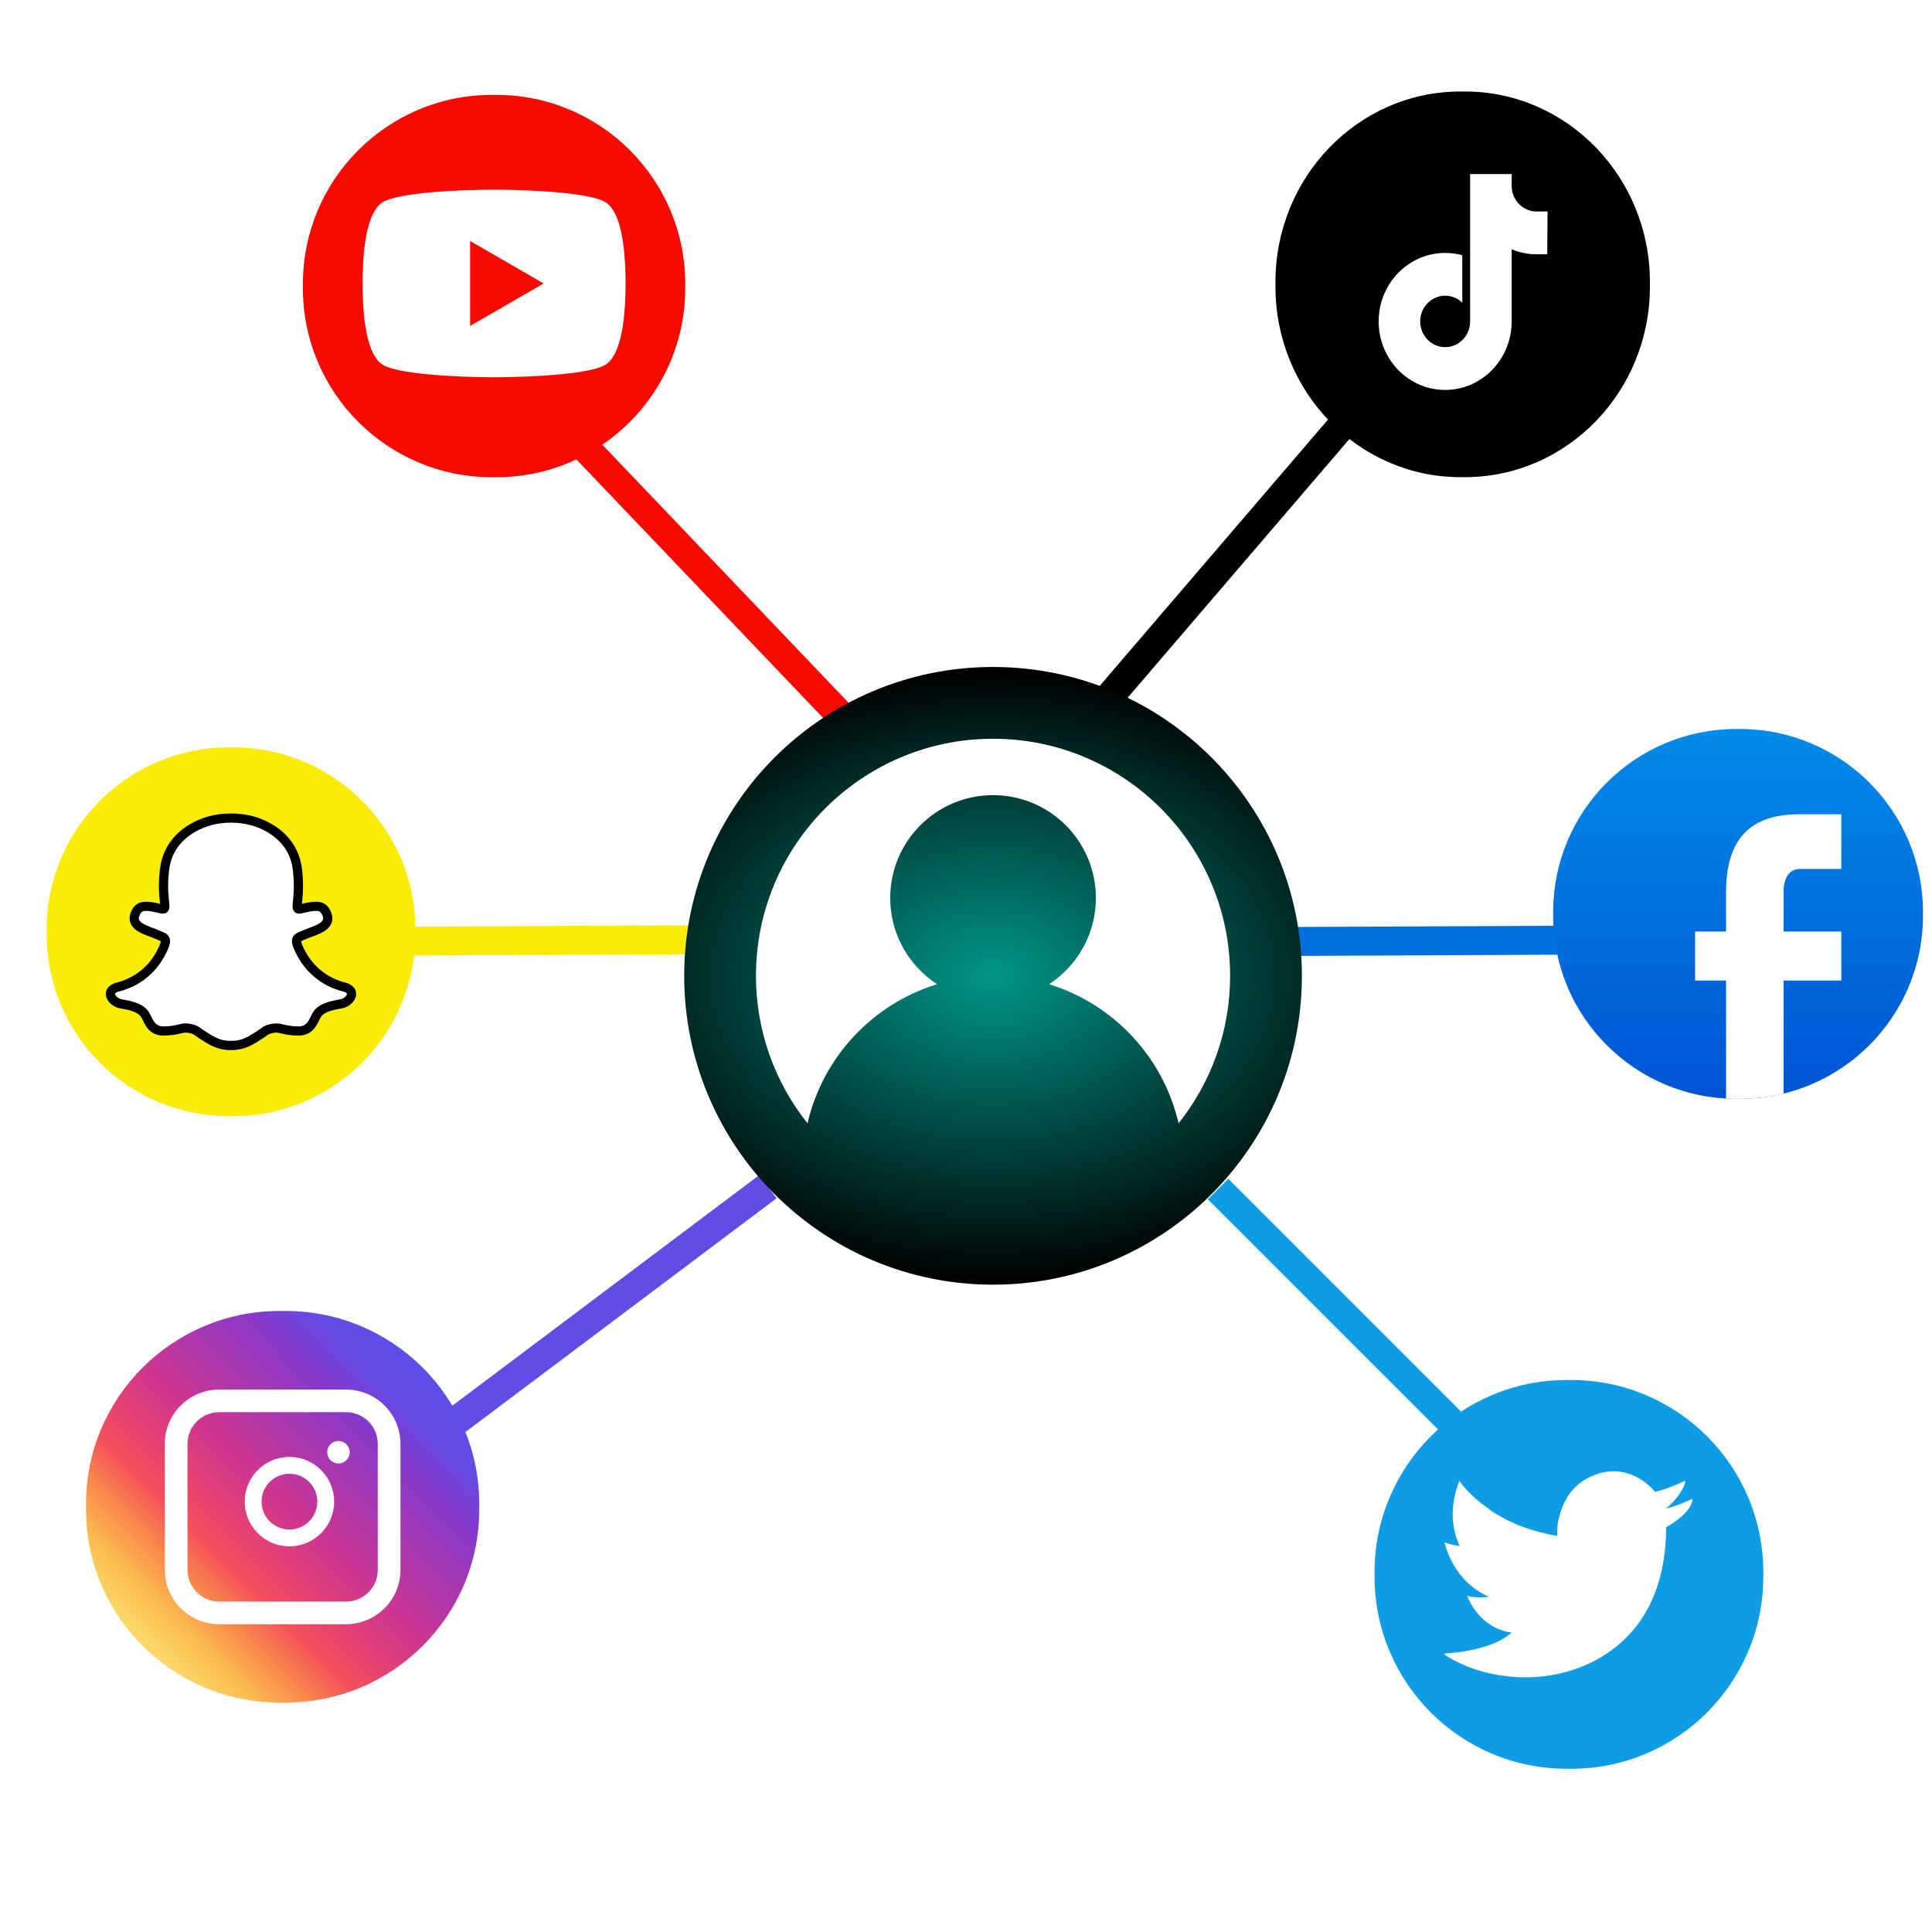 <?xml version="1.0" encoding="UTF-8" standalone="no"?><!-- Generator: Gravit.io --><svg xmlns="http://www.w3.org/2000/svg" xmlns:xlink="http://www.w3.org/1999/xlink" style="isolation:isolate" viewBox="0 0 500 500" width="500pt" height="500pt"><defs><clipPath id="_clipPath_KRYwQkZMRqyW6kvfbqPFjSRdFTZncSF4"><rect width="500" height="500"/></clipPath></defs><g clip-path="url(#_clipPath_KRYwQkZMRqyW6kvfbqPFjSRdFTZncSF4)"><defs><filter id="qeMat0i8P7ZhhlqfgLLuVy2mFDIgz1e0" x="-200%" y="-200%" width="400%" height="400%" filterUnits="objectBoundingBox" color-interpolation-filters="sRGB"><feGaussianBlur xmlns="http://www.w3.org/2000/svg" in="SourceGraphic" stdDeviation="2.147"/><feOffset xmlns="http://www.w3.org/2000/svg" dx="0" dy="0" result="pf_100_offsetBlur"/><feFlood xmlns="http://www.w3.org/2000/svg" flood-color="#000000" flood-opacity="0.65"/><feComposite xmlns="http://www.w3.org/2000/svg" in2="pf_100_offsetBlur" operator="in" result="pf_100_dropShadow"/><feBlend xmlns="http://www.w3.org/2000/svg" in="SourceGraphic" in2="pf_100_dropShadow" mode="normal"/></filter></defs><g filter="url(#qeMat0i8P7ZhhlqfgLLuVy2mFDIgz1e0)"><path d=" M 217.747 190.765 L 140.248 109.542 L 145.664 104.374 L 223.163 185.598 L 217.747 190.765 Z " fill="rgb(247,10,2)"/></g><defs><filter id="UwjxP8gHrj1nU7PFppaoix4DRtXCVZeM" x="-200%" y="-200%" width="400%" height="400%" filterUnits="objectBoundingBox" color-interpolation-filters="sRGB"><feGaussianBlur xmlns="http://www.w3.org/2000/svg" in="SourceGraphic" stdDeviation="2.147"/><feOffset xmlns="http://www.w3.org/2000/svg" dx="0" dy="0" result="pf_100_offsetBlur"/><feFlood xmlns="http://www.w3.org/2000/svg" flood-color="#000000" flood-opacity="0.65"/><feComposite xmlns="http://www.w3.org/2000/svg" in2="pf_100_offsetBlur" operator="in" result="pf_100_dropShadow"/><feBlend xmlns="http://www.w3.org/2000/svg" in="SourceGraphic" in2="pf_100_dropShadow" mode="normal"/></filter></defs><g filter="url(#UwjxP8gHrj1nU7PFppaoix4DRtXCVZeM)"><path d=" M 279.078 183.952 L 352.143 98.719 L 357.827 103.59 L 284.761 188.824 L 279.078 183.952 Z " fill="rgb(0,0,0)"/></g><defs><filter id="F2SDYYdV2pwcSLNfoJu4vuCTHjWcRCOT" x="-200%" y="-200%" width="400%" height="400%" filterUnits="objectBoundingBox" color-interpolation-filters="sRGB"><feGaussianBlur xmlns="http://www.w3.org/2000/svg" in="SourceGraphic" stdDeviation="2.147"/><feOffset xmlns="http://www.w3.org/2000/svg" dx="0" dy="0" result="pf_100_offsetBlur"/><feFlood xmlns="http://www.w3.org/2000/svg" flood-color="#000000" flood-opacity="0.65"/><feComposite xmlns="http://www.w3.org/2000/svg" in2="pf_100_offsetBlur" operator="in" result="pf_100_dropShadow"/><feBlend xmlns="http://www.w3.org/2000/svg" in="SourceGraphic" in2="pf_100_dropShadow" mode="normal"/></filter></defs><g filter="url(#F2SDYYdV2pwcSLNfoJu4vuCTHjWcRCOT)"><path d=" M 391.971 389.758 L 312.588 310.376 L 317.881 305.082 L 397.264 384.465 L 391.971 389.758 Z " fill="rgb(14,157,229)"/></g><defs><filter id="mZsTO5kmtsIYzLBZMQUEidTPXShy2jWs" x="-200%" y="-200%" width="400%" height="400%" filterUnits="objectBoundingBox" color-interpolation-filters="sRGB"><feGaussianBlur xmlns="http://www.w3.org/2000/svg" in="SourceGraphic" stdDeviation="2.147"/><feOffset xmlns="http://www.w3.org/2000/svg" dx="0" dy="0" result="pf_100_offsetBlur"/><feFlood xmlns="http://www.w3.org/2000/svg" flood-color="#000000" flood-opacity="0.65"/><feComposite xmlns="http://www.w3.org/2000/svg" in2="pf_100_offsetBlur" operator="in" result="pf_100_dropShadow"/><feBlend xmlns="http://www.w3.org/2000/svg" in="SourceGraphic" in2="pf_100_dropShadow" mode="normal"/></filter></defs><g filter="url(#mZsTO5kmtsIYzLBZMQUEidTPXShy2jWs)"><path d=" M 406.623 357.147 L 405.452 357.147 C 377.991 357.147 355.732 379.407 355.732 406.868 L 355.732 408.039 C 355.732 435.498 377.991 457.759 405.452 457.759 L 406.623 457.759 C 434.083 457.759 456.343 435.498 456.343 408.039 L 456.343 406.868 C 456.343 379.407 434.083 357.147 406.623 357.147 Z " fill="rgb(14,157,229)"/></g><defs><filter id="HBJqoYVEMs69tCmjBpgwRdN8Nh8XQ1po" x="-200%" y="-200%" width="400%" height="400%" filterUnits="objectBoundingBox" color-interpolation-filters="sRGB"><feGaussianBlur xmlns="http://www.w3.org/2000/svg" in="SourceGraphic" stdDeviation="2.147"/><feOffset xmlns="http://www.w3.org/2000/svg" dx="0" dy="0" result="pf_100_offsetBlur"/><feFlood xmlns="http://www.w3.org/2000/svg" flood-color="#000000" flood-opacity="0.65"/><feComposite xmlns="http://www.w3.org/2000/svg" in2="pf_100_offsetBlur" operator="in" result="pf_100_dropShadow"/><feBlend xmlns="http://www.w3.org/2000/svg" in="SourceGraphic" in2="pf_100_dropShadow" mode="normal"/></filter></defs><g filter="url(#HBJqoYVEMs69tCmjBpgwRdN8Nh8XQ1po)"><path d=" M 437.772 387.982 C 436.667 388.488 435.952 388.783 435.255 389.075 C 433.84 389.667 432.201 390.2 430.689 390.455 C 431.281 390.356 432.01 389.706 432.66 389.024 C 432.663 389.021 435.612 386.168 436.149 383.474 C 436.176 383.333 436.028 383.222 435.898 383.286 C 433.713 384.375 432.515 384.726 432.177 384.871 C 430.805 385.412 429.769 385.723 428.311 386.087 C 428.311 386.087 422.179 378.034 412.639 381.738 C 408.832 383.216 406.443 385.745 405.084 388.412 C 405.082 388.415 402.73 392.524 403.013 397.51 C 396.568 396.374 390.822 394.327 385.741 390.857 C 385.487 390.598 383.586 389.245 383.038 388.824 C 381.475 387.531 379.981 386.082 378.553 384.456 C 378.523 384.422 378.497 384.394 378.47 384.366 C 377.924 383.653 377.692 383.224 377.692 383.224 C 374.7 390.81 376.137 396.654 377.775 400.128 C 375.151 399.754 373.787 399.127 373.787 399.127 C 376.258 408.13 382.001 411.824 385.382 413.26 C 381.745 413.682 379.722 413.04 379.722 413.04 C 383.473 422.121 391.211 422.484 391.211 422.484 C 385.781 427.526 374.014 427.865 373.858 427.944 C 373.698 428.042 373.836 428.181 374.022 428.332 C 374.76 428.819 375.51 429.25 376.274 429.667 C 378.58 430.889 380.986 431.862 383.5 432.556 C 396.482 436.142 411.108 433.507 420.856 423.821 C 428.51 416.215 431.194 405.726 431.194 395.223 C 431.194 395.223 437.402 392.048 438.017 388.167 C 438.039 388.03 437.896 387.924 437.772 387.982 Z " fill="rgb(255,255,255)"/></g><defs><filter id="DnkZNHfmKeGObTo4ae5Xj7PElyfPBy6e" x="-200%" y="-200%" width="400%" height="400%" filterUnits="objectBoundingBox" color-interpolation-filters="sRGB"><feGaussianBlur xmlns="http://www.w3.org/2000/svg" in="SourceGraphic" stdDeviation="2.147"/><feOffset xmlns="http://www.w3.org/2000/svg" dx="0" dy="0" result="pf_100_offsetBlur"/><feFlood xmlns="http://www.w3.org/2000/svg" flood-color="#000000" flood-opacity="0.65"/><feComposite xmlns="http://www.w3.org/2000/svg" in2="pf_100_offsetBlur" operator="in" result="pf_100_dropShadow"/><feBlend xmlns="http://www.w3.org/2000/svg" in="SourceGraphic" in2="pf_100_dropShadow" mode="normal"/></filter></defs><g filter="url(#DnkZNHfmKeGObTo4ae5Xj7PElyfPBy6e)"><path d=" M 128.441 24.555 L 127.289 24.555 C 100.283 24.555 78.391 46.448 78.391 73.454 L 78.391 74.606 C 78.391 101.612 100.283 123.504 127.289 123.504 L 128.441 123.504 C 155.447 123.504 177.341 101.612 177.341 74.606 L 177.341 73.454 C 177.341 46.448 155.447 24.555 128.441 24.555 Z " fill="rgb(247,10,2)"/></g><path d=" M 161.907 73.289 L 161.907 73.289 C 161.854 67.87 161.57 56.013 157.032 52.56 C 152.451 49.076 127.865 49.076 127.865 49.076 L 127.865 49.79 L 127.865 49.076 C 127.865 49.076 103.278 49.076 98.7 52.56 C 94.162 56.013 93.878 67.87 93.825 73.289 L 93.825 73.289 L 93.825 73.361 L 93.825 73.433 L 93.825 73.433 C 93.878 78.853 94.162 90.709 98.7 94.162 C 103.278 97.646 127.865 97.646 127.865 97.646 L 127.865 97.077 L 127.865 97.646 C 127.865 97.646 152.451 97.646 157.032 94.162 C 161.57 90.709 161.854 78.853 161.907 73.433 L 161.907 73.433 L 161.907 73.361 L 161.907 73.289 Z " fill="rgb(255,255,255)"/><path d=" M 121.664 62.37 L 140.701 73.361 L 121.664 84.352 L 121.664 62.37 Z " fill="rgb(247,10,2)"/><defs><filter id="LZnRbFmpfkld1Dc26TRZ5C3LmZqTEBTE" x="-200%" y="-200%" width="400%" height="400%" filterUnits="objectBoundingBox" color-interpolation-filters="sRGB"><feGaussianBlur xmlns="http://www.w3.org/2000/svg" in="SourceGraphic" stdDeviation="2.147"/><feOffset xmlns="http://www.w3.org/2000/svg" dx="0" dy="0" result="pf_100_offsetBlur"/><feFlood xmlns="http://www.w3.org/2000/svg" flood-color="#000000" flood-opacity="0.65"/><feComposite xmlns="http://www.w3.org/2000/svg" in2="pf_100_offsetBlur" operator="in" result="pf_100_dropShadow"/><feBlend xmlns="http://www.w3.org/2000/svg" in="SourceGraphic" in2="pf_100_dropShadow" mode="normal"/></filter></defs><g filter="url(#LZnRbFmpfkld1Dc26TRZ5C3LmZqTEBTE)"><path d=" M 106.731 371.552 L 196.487 304.121 L 200.984 310.106 L 111.227 377.537 L 106.731 371.552 Z " fill="rgb(97,76,230)"/></g><defs><filter id="3rh8PWSJL24A15jvH27NpAKWOs7CpEie" x="-200%" y="-200%" width="400%" height="400%" filterUnits="objectBoundingBox" color-interpolation-filters="sRGB"><feGaussianBlur xmlns="http://www.w3.org/2000/svg" in="SourceGraphic" stdDeviation="2.147"/><feOffset xmlns="http://www.w3.org/2000/svg" dx="0" dy="0" result="pf_100_offsetBlur"/><feFlood xmlns="http://www.w3.org/2000/svg" flood-color="#000000" flood-opacity="0.65"/><feComposite xmlns="http://www.w3.org/2000/svg" in2="pf_100_offsetBlur" operator="in" result="pf_100_dropShadow"/><feBlend xmlns="http://www.w3.org/2000/svg" in="SourceGraphic" in2="pf_100_dropShadow" mode="normal"/></filter></defs><g filter="url(#3rh8PWSJL24A15jvH27NpAKWOs7CpEie)"><path d=" M 379.108 23.677 L 377.979 23.677 C 351.528 23.677 330.087 45.761 330.087 73.004 L 330.087 74.165 C 330.087 101.408 351.528 123.491 377.979 123.491 L 379.108 123.491 C 405.558 123.491 427 101.408 427 74.165 L 427 73.004 C 427 45.761 405.558 23.677 379.108 23.677 Z " fill="rgb(0,0,0)"/></g><path d=" M 397.68 54.738 C 394.11 54.738 391.217 51.759 391.217 48.083 L 391.217 48.083 L 391.217 45.045 L 380.468 45.045 L 380.468 66.751 L 380.468 83.186 L 380.468 83.187 C 380.468 86.862 377.573 89.842 374.005 89.842 C 370.434 89.842 367.542 86.862 367.542 83.187 C 367.542 79.511 370.434 76.53 374.005 76.53 C 375.721 76.53 377.282 77.221 378.439 78.346 L 378.439 66.053 C 377.024 65.666 375.537 65.459 374.005 65.459 C 364.499 65.459 356.792 73.396 356.792 83.187 C 356.792 92.977 364.499 100.914 374.005 100.914 C 383.511 100.914 391.217 92.977 391.217 83.187 L 391.217 83.186 L 391.217 64.517 C 393.212 65.35 395.394 65.81 397.68 65.81 L 400.424 65.81 L 400.505 54.738 L 397.68 54.738 Z " fill="rgb(255,255,255)"/><defs><filter id="wgTZJxgy2ZZxKcm0jdRc4wjQZwh252cz" x="-200%" y="-200%" width="400%" height="400%" filterUnits="objectBoundingBox" color-interpolation-filters="sRGB"><feGaussianBlur xmlns="http://www.w3.org/2000/svg" in="SourceGraphic" stdDeviation="2.147"/><feOffset xmlns="http://www.w3.org/2000/svg" dx="0" dy="0" result="pf_100_offsetBlur"/><feFlood xmlns="http://www.w3.org/2000/svg" flood-color="#000000" flood-opacity="0.65"/><feComposite xmlns="http://www.w3.org/2000/svg" in2="pf_100_offsetBlur" operator="in" result="pf_100_dropShadow"/><feBlend xmlns="http://www.w3.org/2000/svg" in="SourceGraphic" in2="pf_100_dropShadow" mode="normal"/></filter></defs><g filter="url(#wgTZJxgy2ZZxKcm0jdRc4wjQZwh252cz)"><linearGradient id="_lgradient_0" x1="0.144" y1="0.856" x2="0.856" y2="0.15" gradientTransform="matrix(101.76,0,0,101.338,22.266,339.278)" gradientUnits="userSpaceOnUse"><stop offset="0%" stop-opacity="1" style="stop-color:rgb(251,219,108)"/><stop offset="10%" stop-opacity="1" style="stop-color:rgb(252,189,80)"/><stop offset="20%" stop-opacity="1" style="stop-color:rgb(250,138,76)"/><stop offset="30%" stop-opacity="1" style="stop-color:rgb(244,80,90)"/><stop offset="40%" stop-opacity="1" style="stop-color:rgb(227,65,118)"/><stop offset="50%" stop-opacity="1" style="stop-color:rgb(208,54,143)"/><stop offset="60%" stop-opacity="1" style="stop-color:rgb(183,55,163)"/><stop offset="70%" stop-opacity="1" style="stop-color:rgb(159,56,184)"/><stop offset="80%" stop-opacity="1" style="stop-color:rgb(134,57,204)"/><stop offset="90%" stop-opacity="1" style="stop-color:rgb(101,74,227)"/><stop offset="100%" stop-opacity="1" style="stop-color:rgb(92,79,233)"/></linearGradient><path d=" M 73.914 339.278 L 72.378 339.278 C 44.702 339.278 22.266 361.62 22.266 389.182 L 22.266 390.71 C 22.266 418.272 44.702 440.615 72.378 440.615 L 73.914 440.615 C 101.59 440.615 124.026 418.272 124.026 390.71 L 124.026 389.182 C 124.026 361.62 101.59 339.278 73.914 339.278 Z " fill="url(#_lgradient_0)"/></g><path d=" M 56.757 414.499 C 52.218 414.499 48.526 410.822 48.526 406.303 L 48.526 373.66 C 48.526 369.141 52.218 365.464 56.757 365.464 L 89.534 365.464 C 94.073 365.464 97.766 369.141 97.766 373.661 L 97.766 406.303 C 97.766 410.822 94.074 414.499 89.535 414.499 L 56.757 414.499 Z  M 89.534 359.615 L 56.757 359.615 C 48.98 359.615 42.653 365.916 42.653 373.66 L 42.653 406.303 C 42.653 414.047 48.98 420.347 56.757 420.347 L 89.535 420.347 C 97.312 420.347 103.639 414.047 103.639 406.303 L 103.639 373.661 C 103.639 365.916 97.312 359.615 89.534 359.615 Z " fill="rgb(255,255,255)"/><path d=" M 87.588 372.921 C 85.982 372.921 84.675 374.227 84.675 375.833 C 84.675 377.439 85.982 378.746 87.588 378.746 C 89.193 378.746 90.5 377.439 90.5 375.833 C 90.5 374.227 89.193 372.921 87.588 372.921 Z " fill="rgb(255,255,255)"/><path d=" M 74.906 395.839 C 70.926 395.839 67.688 392.601 67.688 388.621 C 67.688 384.641 70.926 381.403 74.906 381.403 C 78.886 381.403 82.124 384.641 82.124 388.621 C 82.124 392.601 78.886 395.839 74.906 395.839 Z  M 74.906 377.049 C 68.526 377.049 63.334 382.24 63.334 388.621 C 63.334 395.002 68.526 400.193 74.906 400.193 C 81.287 400.193 86.478 395.002 86.478 388.621 C 86.478 382.24 81.287 377.049 74.906 377.049 Z " fill="rgb(255,255,255)"/><defs><filter id="L620kwgocKb3vpKSxvQQFteVFYAwRmDc" x="-200%" y="-200%" width="400%" height="400%" filterUnits="objectBoundingBox" color-interpolation-filters="sRGB"><feGaussianBlur xmlns="http://www.w3.org/2000/svg" in="SourceGraphic" stdDeviation="2.147"/><feOffset xmlns="http://www.w3.org/2000/svg" dx="0" dy="0" result="pf_100_offsetBlur"/><feFlood xmlns="http://www.w3.org/2000/svg" flood-color="#000000" flood-opacity="0.65"/><feComposite xmlns="http://www.w3.org/2000/svg" in2="pf_100_offsetBlur" operator="in" result="pf_100_dropShadow"/><feBlend xmlns="http://www.w3.org/2000/svg" in="SourceGraphic" in2="pf_100_dropShadow" mode="normal"/></filter></defs><g filter="url(#L620kwgocKb3vpKSxvQQFteVFYAwRmDc)"><path d=" M 189.075 246.901 L 76.813 247.425 L 76.777 239.939 L 189.04 239.415 L 189.075 246.901 Z " fill="rgb(248,235,6)"/></g><defs><filter id="k5ONAxslHioSRDNSEnTZZ53swtLKXcwX" x="-200%" y="-200%" width="400%" height="400%" filterUnits="objectBoundingBox" color-interpolation-filters="sRGB"><feGaussianBlur xmlns="http://www.w3.org/2000/svg" in="SourceGraphic" stdDeviation="2.147"/><feOffset xmlns="http://www.w3.org/2000/svg" dx="0" dy="0" result="pf_100_offsetBlur"/><feFlood xmlns="http://www.w3.org/2000/svg" flood-color="#000000" flood-opacity="0.65"/><feComposite xmlns="http://www.w3.org/2000/svg" in2="pf_100_offsetBlur" operator="in" result="pf_100_dropShadow"/><feBlend xmlns="http://www.w3.org/2000/svg" in="SourceGraphic" in2="pf_100_dropShadow" mode="normal"/></filter></defs><g filter="url(#k5ONAxslHioSRDNSEnTZZ53swtLKXcwX)"><path d=" M 439.075 246.901 L 326.813 247.425 L 326.777 239.939 L 439.04 239.415 L 439.075 246.901 Z " fill="rgb(0,112,222)"/></g><g><defs><filter id="tZRFLPB2LvLkHj1ICNnBq02F1HRSTZpK" x="-200%" y="-200%" width="400%" height="400%" filterUnits="objectBoundingBox" color-interpolation-filters="sRGB"><feGaussianBlur xmlns="http://www.w3.org/2000/svg" in="SourceGraphic" stdDeviation="2.147"/><feOffset xmlns="http://www.w3.org/2000/svg" dx="0" dy="0" result="pf_100_offsetBlur"/><feFlood xmlns="http://www.w3.org/2000/svg" flood-color="#000000" flood-opacity="0.65"/><feComposite xmlns="http://www.w3.org/2000/svg" in2="pf_100_offsetBlur" operator="in" result="pf_100_dropShadow"/><feBlend xmlns="http://www.w3.org/2000/svg" in="SourceGraphic" in2="pf_100_dropShadow" mode="normal" result="_out_vOSsp5W5RGyyRVQWgZp2ixxGScGkGlms"/><feGaussianBlur xmlns="http://www.w3.org/2000/svg" in="_out_vOSsp5W5RGyyRVQWgZp2ixxGScGkGlms" stdDeviation="2.147"/><feOffset xmlns="http://www.w3.org/2000/svg" dx="0" dy="0" result="pf_101_offsetBlur"/><feFlood xmlns="http://www.w3.org/2000/svg" flood-color="#000000" flood-opacity="0.65"/><feComposite xmlns="http://www.w3.org/2000/svg" in2="pf_101_offsetBlur" operator="in" result="pf_101_dropShadow"/><feBlend xmlns="http://www.w3.org/2000/svg" in="_out_vOSsp5W5RGyyRVQWgZp2ixxGScGkGlms" in2="pf_101_dropShadow" mode="normal" result="_out_0moS2HGbormr6uwCa1fY4VqqRZhKa5oy"/><feMerge><feMergeNode in="_out_0moS2HGbormr6uwCa1fY4VqqRZhKa5oy"/></feMerge></filter></defs><g filter="url(#tZRFLPB2LvLkHj1ICNnBq02F1HRSTZpK)"><path d=" M 60.335 193.419 L 59.225 193.419 C 33.176 193.419 12.06 214.534 12.06 240.582 L 12.06 241.693 C 12.06 267.741 33.176 288.858 59.225 288.858 L 60.335 288.858 C 86.384 288.858 107.5 267.741 107.5 241.693 L 107.5 240.582 C 107.5 214.534 86.384 193.419 60.335 193.419 Z " fill="rgb(249,236,6)"/></g><path d=" M 89.248 255.556 L 89.246 255.555 C 83.401 254.193 79.086 250.301 76.887 244.994 C 75.899 242.613 77.06 242.623 78.572 241.913 C 79.308 241.569 80.089 241.333 80.843 241.027 C 81.812 240.634 82.856 240.247 83.658 239.55 C 84.18 239.095 84.585 238.457 84.602 237.764 C 84.625 236.752 83.933 235.33 83.037 234.86 C 81.912 234.271 79.913 234.67 78.246 235.06 C 76.905 235.374 76.53 235.578 76.734 233.767 C 77.083 230.651 77.118 228.2 76.752 225.077 C 76.187 220.278 73.585 216.697 69.553 214.333 C 66.345 212.451 62.934 211.726 59.671 211.727 C 59.633 211.727 59.592 211.728 59.554 211.728 C 59.516 211.728 59.475 211.727 59.437 211.727 C 56.173 211.726 52.762 212.451 49.555 214.333 C 45.522 216.697 42.921 220.278 42.356 225.077 C 41.987 228.2 42.025 230.651 42.374 233.767 C 42.577 235.578 42.203 235.374 40.861 235.06 C 39.194 234.67 37.196 234.271 36.071 234.86 C 35.175 235.33 34.48 236.752 34.505 237.764 C 34.523 238.457 34.928 239.095 35.45 239.55 C 36.251 240.247 37.293 240.634 38.265 241.027 C 39.018 241.333 39.8 241.569 40.533 241.913 C 42.048 242.623 43.208 242.613 42.221 244.994 C 40.021 250.301 35.707 254.193 29.862 255.555 L 29.859 255.556 C 27.006 256.722 29.052 258.725 29.052 258.725 C 29.559 259.179 30.145 259.594 30.834 259.75 C 32.268 260.073 36.101 260.427 37.402 262.742 C 38.278 264.297 38.85 266.666 41.847 266.833 C 44.545 266.839 45.764 266.383 47.045 266.125 C 48.071 265.919 49.73 266.193 50.756 266.858 C 50.799 266.885 50.835 266.92 50.873 266.952 C 51.41 267.385 52.006 267.747 52.586 268.123 C 54.987 269.681 56.619 270.486 59.078 270.56 L 59.078 270.56 L 59.085 270.56 C 59.241 270.564 59.396 270.566 59.551 270.565 L 59.551 270.555 L 59.554 270.555 L 59.556 270.555 L 59.556 270.565 C 59.712 270.566 59.867 270.564 60.022 270.56 L 60.03 270.56 L 60.03 270.56 C 62.489 270.486 64.118 269.681 66.521 268.123 C 67.101 267.747 67.697 267.385 68.234 266.952 C 68.272 266.92 68.308 266.885 68.351 266.858 C 69.377 266.193 71.037 265.919 72.063 266.125 C 73.343 266.383 74.563 266.839 77.261 266.833 C 80.257 266.666 80.83 264.297 81.705 262.742 C 83.006 260.427 86.84 260.073 88.271 259.75 C 88.96 259.594 89.548 259.179 90.055 258.725 C 90.055 258.725 92.099 256.722 89.248 255.556 Z " fill="rgb(255,255,255)"/></g><path d=" M 48.025 264.86 C 49.305 264.86 50.687 265.24 51.632 265.851 C 51.703 265.898 51.772 265.952 51.838 266.009 C 52.235 266.33 52.67 266.609 53.134 266.905 L 53.462 267.116 C 55.758 268.607 57.153 269.288 59.299 269.361 L 60.394 269.357 C 62.451 269.267 63.835 268.584 66.101 267.116 L 66.429 266.903 C 66.89 266.608 67.325 266.329 67.712 266.018 C 67.789 265.952 67.857 265.898 67.929 265.851 C 68.873 265.24 70.255 264.86 71.536 264.86 C 71.892 264.86 72.226 264.89 72.523 264.95 C 72.804 265.006 73.081 265.072 73.371 265.14 C 74.356 265.372 75.471 265.635 77.437 265.635 L 77.452 265.635 C 79.139 265.53 79.687 264.58 80.435 263.043 C 80.58 262.746 80.73 262.439 80.893 262.15 C 82.281 259.685 85.564 259.08 87.525 258.719 C 87.799 258.668 88.041 258.624 88.237 258.58 C 88.607 258.497 88.996 258.266 89.459 257.854 C 89.635 257.669 89.828 257.326 89.798 257.185 C 89.785 257.121 89.635 256.913 89.106 256.683 C 83.07 255.245 78.422 251.256 76.013 245.441 C 75.678 244.633 75.344 243.586 75.731 242.654 C 76.11 241.739 76.955 241.391 77.699 241.084 C 77.887 241.007 78.088 240.925 78.294 240.827 C 78.791 240.594 79.292 240.412 79.778 240.235 C 80.061 240.132 80.343 240.029 80.621 239.916 L 80.86 239.821 C 81.675 239.493 82.517 239.154 83.103 238.644 C 83.431 238.359 83.633 238.015 83.638 237.726 C 83.653 237.111 83.159 236.141 82.711 235.906 C 82.568 235.832 82.286 235.744 81.738 235.744 C 80.86 235.744 79.778 235.968 78.745 236.211 L 78.516 236.265 C 78.083 236.368 77.744 236.45 77.396 236.45 C 76.765 236.45 76.38 236.167 76.166 235.929 C 75.634 235.334 75.678 234.5 75.777 233.626 C 76.131 230.464 76.138 228.104 75.797 225.208 C 75.296 220.949 73.068 217.633 69.179 215.351 C 66.414 213.731 63.296 212.909 59.903 212.909 L 59.785 212.911 L 59.658 212.909 C 56.265 212.909 53.144 213.731 50.382 215.351 C 46.492 217.633 44.265 220.949 43.763 225.208 C 43.422 228.102 43.43 230.462 43.784 233.626 C 43.88 234.5 43.926 235.334 43.394 235.929 C 43.18 236.167 42.796 236.45 42.162 236.45 C 41.816 236.45 41.475 236.368 41.045 236.265 L 40.815 236.211 C 39.78 235.968 38.7 235.744 37.822 235.744 C 37.274 235.744 36.992 235.832 36.85 235.906 C 36.402 236.141 35.908 237.111 35.923 237.726 C 35.928 238.015 36.129 238.358 36.458 238.644 C 37.043 239.154 37.886 239.493 38.7 239.821 L 38.94 239.917 C 39.217 240.029 39.499 240.132 39.782 240.235 C 40.268 240.412 40.767 240.594 41.266 240.827 C 41.472 240.925 41.673 241.007 41.862 241.084 C 42.605 241.391 43.45 241.739 43.829 242.654 C 44.217 243.586 43.883 244.633 43.547 245.441 C 41.139 251.256 36.49 255.245 30.457 256.683 C 29.926 256.913 29.775 257.121 29.762 257.185 C 29.732 257.325 29.921 257.663 30.104 257.857 C 30.567 258.267 30.956 258.497 31.323 258.58 C 31.519 258.624 31.761 258.668 32.036 258.719 C 33.996 259.08 37.28 259.685 38.667 262.15 C 38.83 262.439 38.98 262.746 39.123 263.043 C 39.874 264.58 40.421 265.53 42.109 265.635 L 42.124 265.635 C 44.089 265.635 45.204 265.372 46.189 265.14 C 46.479 265.072 46.757 265.006 47.037 264.95 C 47.335 264.89 47.668 264.86 48.025 264.86 Z  M 59.89 271.747 L 59.78 271.747 L 59.671 271.747 C 59.551 271.747 59.429 271.746 59.307 271.742 L 59.304 271.742 L 59.299 271.742 L 58.591 271.735 L 58.591 271.701 C 56.234 271.499 54.523 270.643 52.166 269.113 L 51.848 268.909 C 51.352 268.592 50.84 268.264 50.354 267.869 L 50.303 267.827 C 49.745 267.48 48.816 267.24 48.025 267.24 C 47.829 267.24 47.648 267.255 47.505 267.284 C 47.251 267.335 46.999 267.395 46.736 267.457 C 45.68 267.706 44.367 268.015 42.124 268.015 L 42.007 268.013 C 38.812 267.835 37.712 265.579 36.985 264.086 C 36.85 263.808 36.72 263.546 36.592 263.317 C 35.752 261.824 33.156 261.346 31.605 261.06 C 31.292 261.003 31.02 260.952 30.801 260.902 C 29.765 260.669 28.983 260.05 28.485 259.604 L 28.447 259.567 C 28.312 259.435 27.133 258.228 27.426 256.728 C 27.561 256.045 28.052 255.093 29.635 254.446 L 29.818 254.388 C 35.131 253.149 39.227 249.649 41.347 244.53 C 41.579 243.973 41.62 243.7 41.623 243.593 C 41.49 243.506 41.185 243.38 40.953 243.285 C 40.734 243.194 40.5 243.097 40.255 242.983 C 39.853 242.795 39.423 242.638 38.968 242.472 C 38.659 242.359 38.349 242.246 38.043 242.123 L 37.812 242.029 C 36.86 241.646 35.783 241.212 34.895 240.44 C 34.06 239.712 33.566 238.744 33.543 237.785 C 33.51 236.439 34.342 234.533 35.745 233.798 C 36.302 233.505 36.982 233.363 37.822 233.363 C 38.942 233.363 40.184 233.618 41.36 233.893 L 41.419 233.907 L 41.419 233.892 C 41.042 230.532 41.037 228.019 41.401 224.93 C 41.984 219.962 44.675 215.94 49.178 213.298 C 52.312 211.46 55.837 210.528 59.658 210.528 L 59.808 210.53 L 59.897 210.528 C 63.723 210.528 67.249 211.46 70.383 213.298 C 74.886 215.94 77.577 219.962 78.159 224.93 C 78.523 228.021 78.518 230.534 78.142 233.892 L 78.139 233.907 L 78.2 233.893 C 79.376 233.618 80.619 233.363 81.738 233.363 C 82.576 233.363 83.256 233.505 83.816 233.798 C 85.218 234.533 86.051 236.439 86.018 237.785 C 85.995 238.744 85.501 239.711 84.666 240.439 C 83.777 241.212 82.701 241.646 81.749 242.029 L 81.517 242.123 C 81.212 242.246 80.901 242.359 80.593 242.472 C 80.137 242.638 79.707 242.795 79.305 242.983 C 79.061 243.097 78.826 243.194 78.605 243.285 C 78.376 243.38 78.07 243.506 77.938 243.593 C 77.94 243.7 77.981 243.973 78.213 244.53 C 80.333 249.648 84.427 253.149 89.742 254.388 L 89.923 254.446 C 91.509 255.093 92 256.045 92.135 256.729 C 92.427 258.228 91.249 259.435 91.114 259.567 L 91.076 259.604 C 90.577 260.05 89.795 260.669 88.759 260.902 C 88.54 260.952 88.268 261.003 87.957 261.059 C 86.404 261.346 83.808 261.824 82.968 263.317 C 82.838 263.546 82.711 263.808 82.576 264.086 C 81.848 265.579 80.748 267.835 77.553 268.013 L 77.437 268.015 C 75.194 268.015 73.88 267.706 72.824 267.457 C 72.562 267.395 72.31 267.335 72.055 267.284 C 71.913 267.255 71.732 267.24 71.536 267.24 C 70.744 267.24 69.815 267.48 69.258 267.827 L 69.209 267.868 C 68.72 268.263 68.209 268.59 67.715 268.907 L 67.397 269.113 C 65.029 270.648 63.314 271.505 60.969 271.703 L 60.969 271.726 L 60.483 271.734 C 60.442 271.736 60.401 271.737 60.36 271.739 L 60.315 271.746 L 60.236 271.742 C 60.139 271.745 60.014 271.747 59.89 271.747 Z " fill="rgb(0,0,0)"/><defs><filter id="sAj7CuE7v80R9F1fUeeptAhyh8DFu9eB" x="-200%" y="-200%" width="400%" height="400%" filterUnits="objectBoundingBox" color-interpolation-filters="sRGB"><feGaussianBlur xmlns="http://www.w3.org/2000/svg" in="SourceGraphic" stdDeviation="2.147"/><feOffset xmlns="http://www.w3.org/2000/svg" dx="0" dy="0" result="pf_100_offsetBlur"/><feFlood xmlns="http://www.w3.org/2000/svg" flood-color="#000000" flood-opacity="0.65"/><feComposite xmlns="http://www.w3.org/2000/svg" in2="pf_100_offsetBlur" operator="in" result="pf_100_dropShadow"/><feBlend xmlns="http://www.w3.org/2000/svg" in="SourceGraphic" in2="pf_100_dropShadow" mode="normal"/></filter></defs><g filter="url(#sAj7CuE7v80R9F1fUeeptAhyh8DFu9eB)"><linearGradient id="_lgradient_1" x1="0.5" y1="1" x2="0.5" y2="0" gradientTransform="matrix(95.712,0,0,95.713,401.955,188.66)" gradientUnits="userSpaceOnUse"><stop offset="0%" stop-opacity="1" style="stop-color:rgb(0,84,212)"/><stop offset="10%" stop-opacity="1" style="stop-color:rgb(0,90,214)"/><stop offset="20%" stop-opacity="1" style="stop-color:rgb(0,95,216)"/><stop offset="30%" stop-opacity="1" style="stop-color:rgb(0,101,218)"/><stop offset="40%" stop-opacity="1" style="stop-color:rgb(0,106,220)"/><stop offset="50%" stop-opacity="1" style="stop-color:rgb(0,112,222)"/><stop offset="60%" stop-opacity="1" style="stop-color:rgb(0,117,225)"/><stop offset="70%" stop-opacity="1" style="stop-color:rgb(0,123,227)"/><stop offset="80%" stop-opacity="1" style="stop-color:rgb(0,128,229)"/><stop offset="90%" stop-opacity="1" style="stop-color:rgb(0,133,231)"/><stop offset="100%" stop-opacity="1" style="stop-color:rgb(0,139,233)"/></linearGradient><path d=" M 450.29 188.66 L 449.332 188.66 C 423.166 188.66 401.955 209.872 401.955 236.038 L 401.955 236.996 C 401.955 263.161 423.166 284.373 449.332 284.373 L 450.29 284.373 C 476.455 284.373 497.667 263.161 497.667 236.996 L 497.667 236.038 C 497.667 209.872 476.455 188.66 450.29 188.66 Z " fill="url(#_lgradient_1)"/></g><defs><filter id="630VgziEqqtVOODjRG3BHFD3JkF3Pkuw" x="-200%" y="-200%" width="400%" height="400%" filterUnits="objectBoundingBox" color-interpolation-filters="sRGB"><feGaussianBlur xmlns="http://www.w3.org/2000/svg" in="SourceGraphic" stdDeviation="2.147"/><feOffset xmlns="http://www.w3.org/2000/svg" dx="0" dy="0" result="pf_100_offsetBlur"/><feFlood xmlns="http://www.w3.org/2000/svg" flood-color="#000000" flood-opacity="0.65"/><feComposite xmlns="http://www.w3.org/2000/svg" in2="pf_100_offsetBlur" operator="in" result="pf_100_dropShadow"/><feBlend xmlns="http://www.w3.org/2000/svg" in="SourceGraphic" in2="pf_100_dropShadow" mode="normal"/></filter></defs><g filter="url(#630VgziEqqtVOODjRG3BHFD3JkF3Pkuw)"><path d=" M 476.534 253.764 L 476.534 248.658 L 476.534 241.074 L 461.584 241.074 L 461.584 230.646 C 461.584 228.945 461.949 227.559 462.678 226.489 C 463.407 225.421 464.476 224.885 465.886 224.885 L 476.534 224.885 L 476.534 210.737 L 465.595 210.737 C 459.177 210.737 454.424 212.403 451.338 215.732 C 448.25 219.063 446.707 224.083 446.707 230.792 L 446.707 241.074 L 438.685 241.074 L 438.685 253.764 L 446.707 253.764 L 446.707 284.299 C 447.576 284.347 448.451 284.373 449.332 284.373 L 450.29 284.373 C 454.182 284.373 457.964 283.9 461.584 283.014 L 461.584 253.764 L 476.534 253.764 Z " fill="rgb(255,255,255)"/></g><radialGradient id="_rgradient_0" fx="0.5" fy="0.5" cx="0.5" cy="0.5" r="0.5" gradientTransform="matrix(227,-1.086,0,159.86,143.5,173.156)" gradientUnits="userSpaceOnUse"><stop offset="0%" stop-opacity="1" style="stop-color:rgb(0,150,136)"/><stop offset="100%" stop-opacity="1" style="stop-color:rgb(0,0,0)"/></radialGradient><path d=" M 305.012 290.715 C 301.059 273.563 288.162 259.833 271.488 254.711 C 278.783 249.966 283.611 241.747 283.611 232.395 C 283.611 217.698 271.697 205.784 257 205.784 C 242.303 205.784 230.389 217.698 230.389 232.395 C 230.389 241.747 235.217 249.966 242.512 254.711 C 225.838 259.833 212.941 273.564 208.988 290.717 C 200.646 280.238 195.648 266.979 195.648 252.543 C 195.648 218.66 223.116 191.191 257 191.191 C 290.883 191.191 318.352 218.66 318.352 252.543 C 318.352 266.978 313.354 280.236 305.012 290.715 Z  M 257 172.613 C 212.855 172.613 177.07 208.399 177.07 252.543 C 177.07 296.688 212.855 332.473 257 332.473 C 301.145 332.473 336.93 296.688 336.93 252.543 C 336.93 208.399 301.145 172.613 257 172.613 Z " fill="url(#_rgradient_0)"/></g></svg>